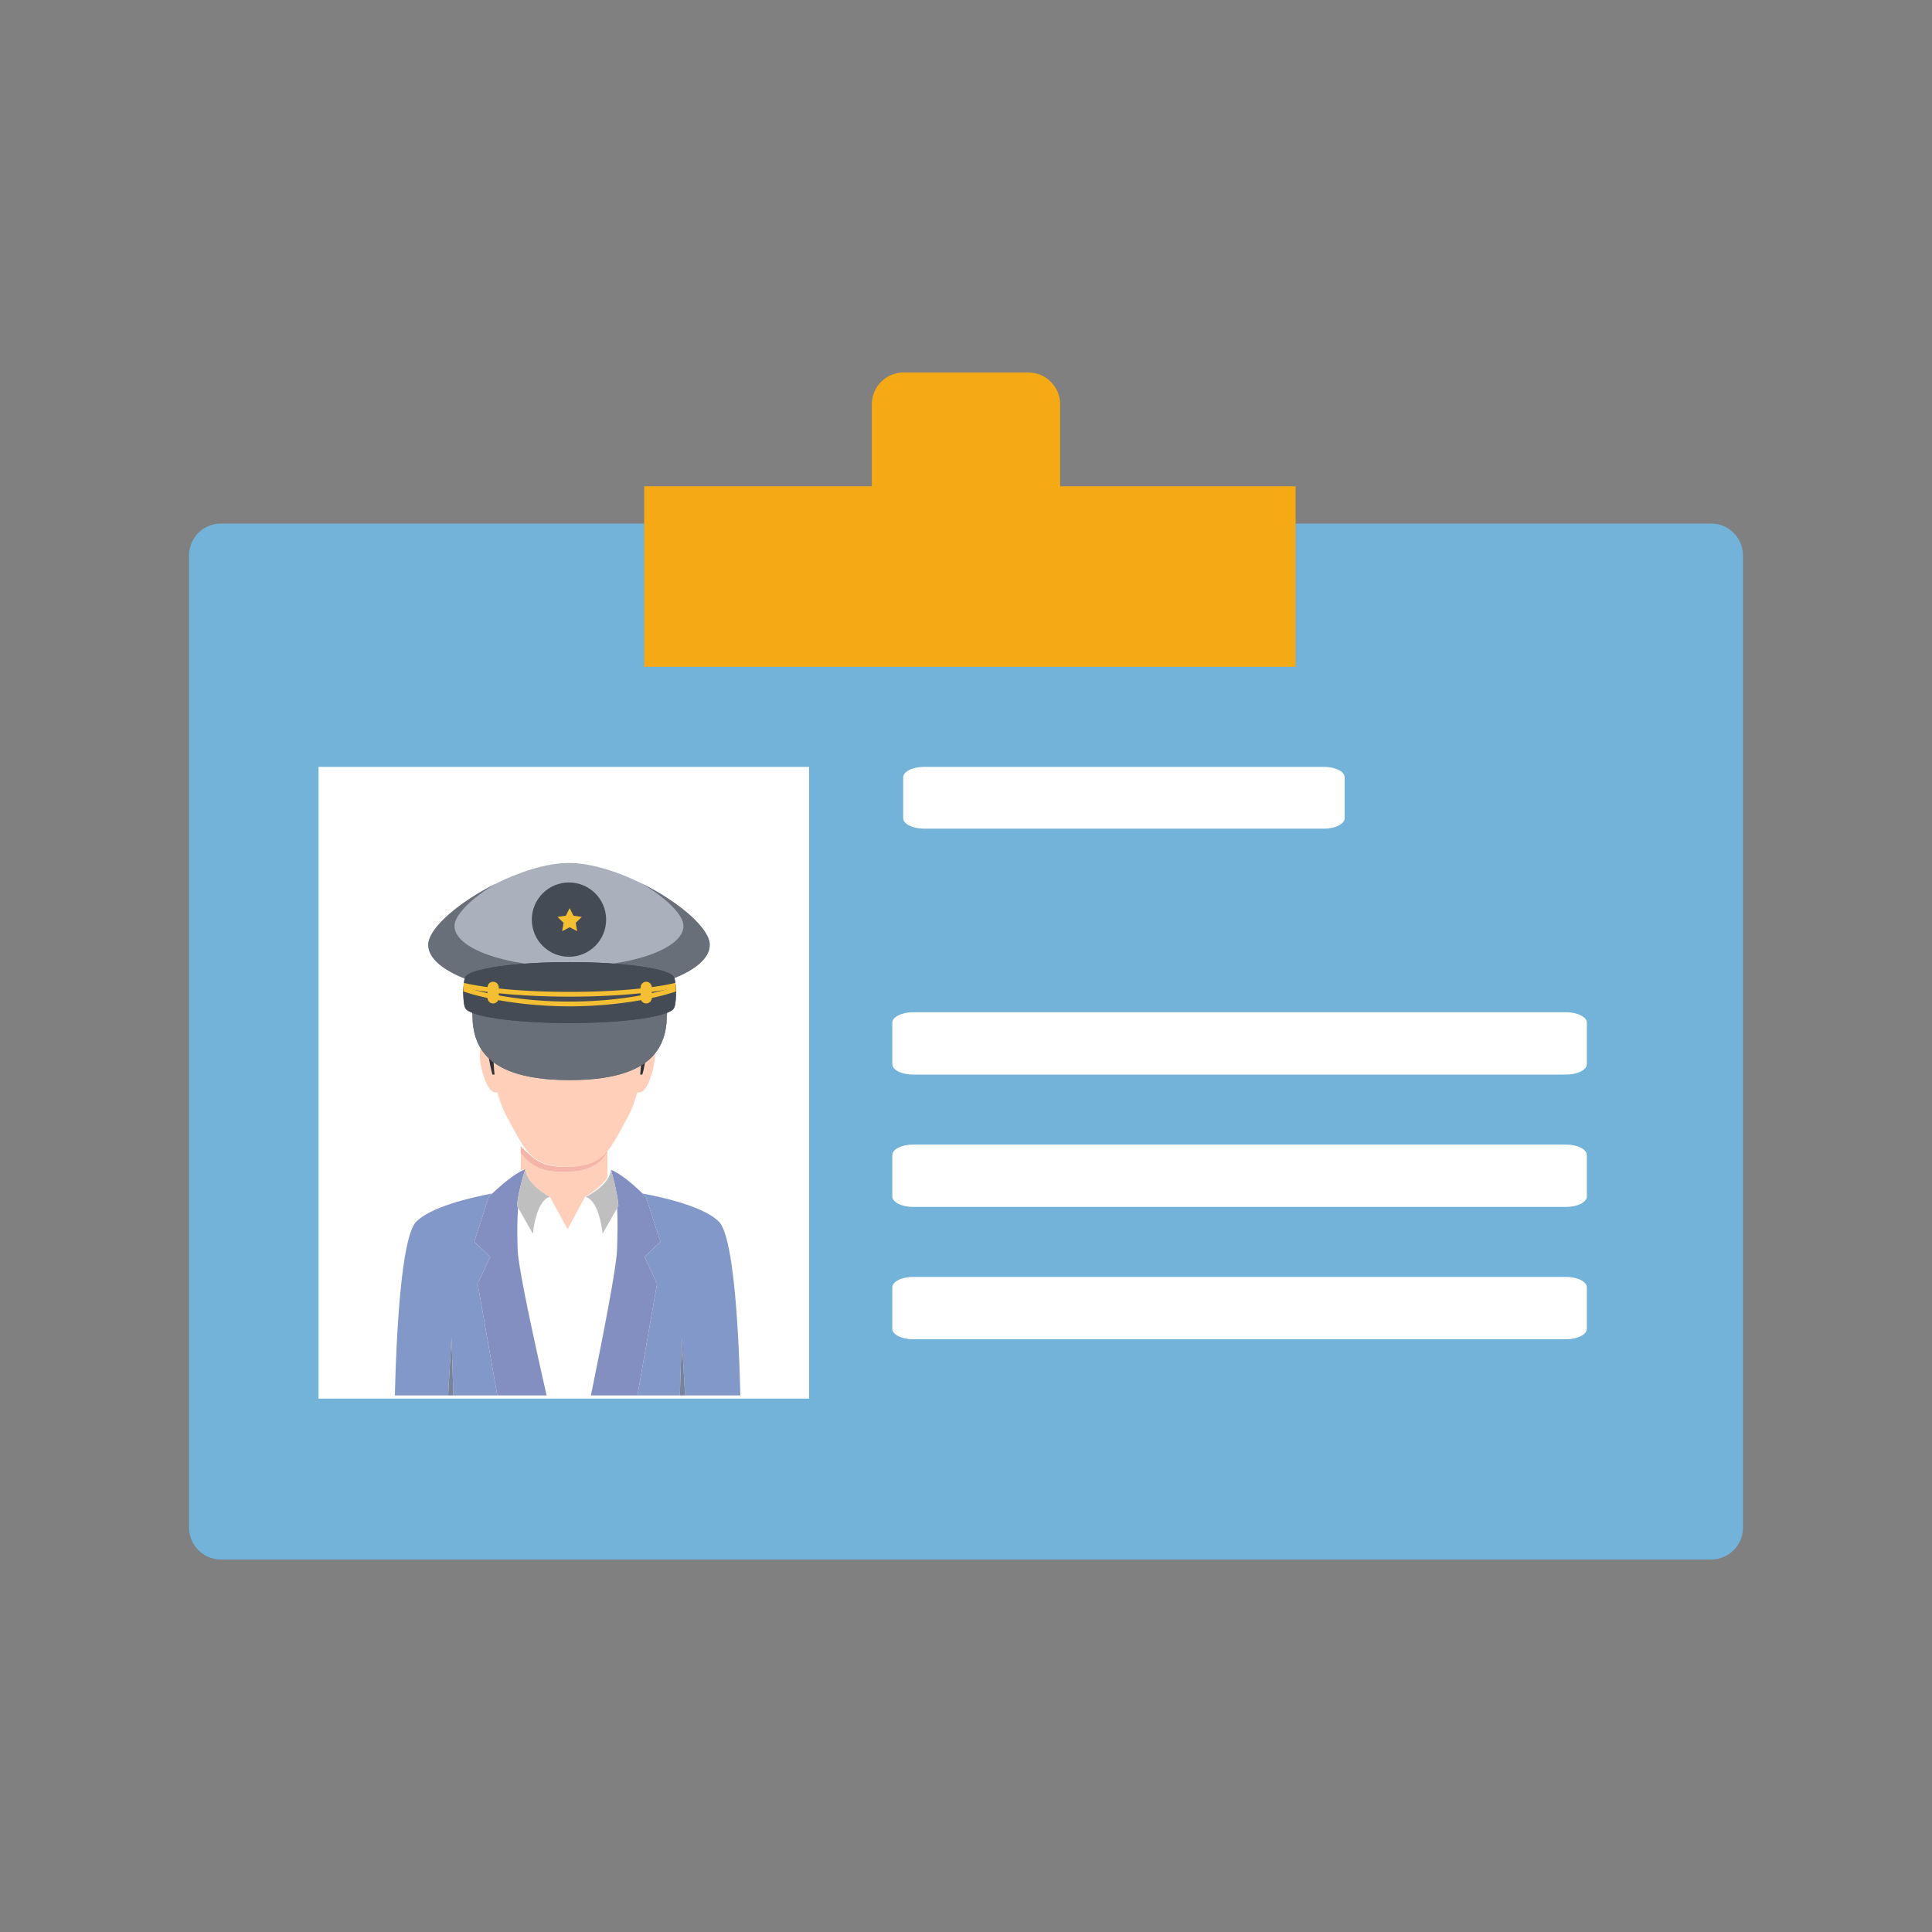 <?xml version="1.0" standalone="no"?><!DOCTYPE svg PUBLIC "-//W3C//DTD SVG 1.1//EN" "http://www.w3.org/Graphics/SVG/1.1/DTD/svg11.dtd"><svg t="1525859053071" class="icon" style="" viewBox="0 0 1024 1024" version="1.1" xmlns="http://www.w3.org/2000/svg" p-id="1524" xmlns:xlink="http://www.w3.org/1999/xlink" width="32" height="32"><rect x="0" y="0" width="1024" height="1024" fill="#808080" stroke="none"/><defs><style type="text/css"></style></defs><path d="M906.953 826.573H117.047c-9.285 0-16.85-7.558-16.85-16.845V294.351c0-9.315 7.564-16.847 16.85-16.847h789.907c9.283 0 16.85 7.532 16.85 16.847v515.375c-0.001 9.29-7.567 16.847-16.851 16.847" fill="#73B3DA" p-id="1525"></path><path d="M341.447 257.744h345.255v95.67H341.447z" fill="#F5A915" p-id="1526"></path><path d="M561.906 318.052H462.08V214.279c0-9.313 7.546-16.852 16.85-16.852h66.121c9.318 0 16.85 7.539 16.85 16.852l0.005 103.773z" fill="#F5A915" p-id="1527"></path><path d="M168.833 406.454h259.975v334.848H168.833zM701.649 439.211H489.78c-6.105 0-11.059-2.485-11.059-5.53v-21.698c0-3.061 4.958-5.53 11.059-5.53h211.869c6.113 0 11.045 2.471 11.045 5.53v21.698c0.004 3.046-4.932 5.53-11.045 5.53M830.007 709.837H483.992c-6.106 0-11.06-2.501-11.06-5.58v-21.889c0-3.082 4.958-5.576 11.06-5.576h346.015c6.107 0 11.061 2.497 11.061 5.576v21.889c0 3.081-4.955 5.58-11.061 5.58M830.007 639.699H483.992c-6.106 0-11.06-2.502-11.06-5.58V612.23c0-3.082 4.958-5.576 11.06-5.576h346.015c6.107 0 11.061 2.496 11.061 5.576v21.889c0 3.08-4.955 5.58-11.061 5.58M830.007 569.561H483.992c-6.106 0-11.06-2.501-11.06-5.58v-21.889c0-3.082 4.958-5.576 11.06-5.576h346.015c6.107 0 11.061 2.497 11.061 5.576v21.889c0 3.081-4.955 5.58-11.061 5.58" fill="#FFFFFF" p-id="1528"></path><path d="M381.042 647.51c-7.775-7.775-28.043-12.611-40.508-14.921a158.527 158.527 0 0 1 1.817 1.798l7.702 23.755-8.397 8.038 6.587 14.337-10.392 59.094h22.475l1.009-30.773 1.77 30.773h29.278c-0.547-24.069-2.737-83.497-11.341-92.101zM259.78 666.177l-8.398-8.047 7.702-23.764s0.697-0.697 1.833-1.775c-12.482 2.33-32.542 7.194-40.269 14.919-8.603 8.604-10.794 68.032-11.342 92.101h28.22l1.768-30.773 1.008 30.773h23.282l-10.39-59.097 6.586-14.337z" fill="#8198C8" p-id="1529"></path><path d="M277.592 622.391c0.194-0.656 0.365-1.211 0.5-1.639a53.338 53.338 0 0 0-0.5 1.639z" fill="#FFCFBA" p-id="1530"></path><path d="M291.395 634.366l9.448 17.29 9.197-17.29s8.152-4.2 11.903-10.548v-13.281c-3.751 6.868-10.659 10.665-23.246 10.665-12.04 0-17.388-3.536-22.701-9.96v8.842c2.813-0.119 1.359-0.25 1.626-0.344 0.731 8.41 13.773 14.626 13.773 14.626z" fill="#FFCFBA" p-id="1531"></path><path d="M298.697 621.202c12.587 0 19.495-3.797 23.246-10.665v-1.263c-5.001 5.935-10.727 9.188-22.385 9.188-12.595 0-16.374-3.87-23.563-10.871v3.652c5.313 6.422 10.662 9.959 22.702 9.959z" fill="#F4B4A7" p-id="1532"></path><path d="M237.525 739.61h2.777l-1.009-30.773zM360.326 739.61h2.779l-1.77-30.773z" fill="#78829A" p-id="1533"></path><path d="M327.109 640.29l-7.744 13.638s-1.462-17.368-8.958-19.562l-9.563 17.29-9.449-17.29c-7.495 2.193-8.958 19.562-8.958 19.562l-7.826-13.785c-0.472 6.365-0.539 13.779-0.218 22.456 0.33 8.837 7.505 42.629 15.334 77.012h23.479c7.042-34.383 13.511-68.175 13.838-77.012 0.32-8.661 0.385-16.01 0.065-22.309z" fill="#FFFFFF" p-id="1534"></path><path d="M274.61 640.143l-0.581-1.024c0.509-5.865 2.439-12.961 3.563-16.728 0.159-0.554 0.327-1.102 0.5-1.639 0.201-0.642 0.325-1.012 0.325-1.012-0.268 0.094-0.553 0.225-0.833 0.344-5.537 2.342-13.201 9.227-16.667 12.507a103.392 103.392 0 0 0-1.833 1.775l-7.702 23.765 8.398 8.046-6.585 14.337 10.39 59.097h26.142c-7.829-34.383-15.004-68.175-15.334-77.012-0.321-8.677-0.255-16.091 0.217-22.456z" fill="#848FC1" p-id="1535"></path><path d="M323.707 620.003c0.032 0.097 0.061 0.195 0.093 0.291 0.009-0.08 0.033-0.155 0.042-0.236-0.045-0.017-0.093-0.04-0.135-0.055z" fill="#3B433F" p-id="1536"></path><path d="M341.656 666.177l8.397-8.047-7.702-23.764s-0.686-0.713-1.817-1.82c-3.466-3.381-11.174-10.483-16.69-12.485 0.032 0.107 3.203 10.691 3.929 19.058l-0.665 1.172c0.321 6.3 0.255 13.648-0.065 22.309-0.328 8.837-6.796 42.629-13.838 77.012h24.645l10.392-59.096-6.586-14.339z" fill="#848FC1" p-id="1537"></path><path d="M278.416 619.74s-0.124 0.371-0.325 1.012c-0.134 0.428-0.305 0.982-0.5 1.639-1.124 3.767-3.054 10.862-3.563 16.728l0.581 1.024 7.827 13.785s1.463-17.368 8.958-19.562c0.001 0-12.247-6.216-12.978-14.626zM310.406 634.366c7.496 2.193 8.958 19.562 8.958 19.562l7.744-13.638 0.665-1.172c-0.727-8.367-3.909-18.95-3.94-19.058 0-0.002-0.016-0.011-0.016-0.011v0.008c0 0.081-0.021 0.156-0.03 0.236-0.141 1.236-0.541 2.41-1.117 3.523-3.278 6.35-12.264 10.55-12.264 10.55z" fill="#BFBFBF" p-id="1538"></path><path d="M300.719 618.462c11.657 0 17.385-3.253 21.957-9.188 3.172-4.118 5.788-9.526 9.44-16.042 2.426-4.324 4.291-9.229 5.708-14.29 1.031 0.255 2.158-0.008 3.353-1.063 3.727-3.29 7.792-19.196 5.048-22.485-0.924-1.116-1.914-1.347-2.815-1.17-0.17 1.308-0.374 2.629-0.6 3.961-0.077 0.451-0.169 0.911-0.253 1.368-0.161 0.88-0.327 1.764-0.513 2.651-0.039 0.192-0.068 0.377-0.109 0.566-0.003-0.011-0.006 0.242-0.009 0.232-0.444 2.087-0.938 5.319-1.504 6.57h-1.151c0.666-5.626 1.122-15.132-0.441-22.42-2.708-12.614-11.895-23.438-18.84-22.343-6.85 1.084-12.28 4.232-19.276 4.314-6.997-0.082-12.427-3.328-19.28-4.415-6.943-1.094-16.13 9.845-18.837 22.46-1.564 7.289-1.107 16.777-0.443 22.403h-1.15c-0.815-2.813-1.491-6.316-2.049-9.287-0.001 0.007-0.002-0.119-0.003-0.113-0.053-0.274-0.096-0.614-0.146-0.892-0.108-0.604-0.221-1.242-0.319-1.844a92.936 92.936 0 0 1-0.472-3.2c-0.901-0.175-1.89 0.049-2.815 1.166-2.744 3.287 1.322 19.188 5.047 22.479 1.196 1.057 2.327 1.318 3.355 1.062 1.421 5.063 3.287 9.966 5.714 14.292 3.175 5.662 5.591 10.485 8.268 14.355 4.842 7.003 10.541 10.873 23.135 10.873z" fill="#FFCFBA" p-id="1539"></path><path d="M258.805 559.217c0.048 0.268 0.099 0.799 0.149 1.068 0.558 2.971 1.234 6.474 2.05 9.287h1.149c-0.664-5.626-1.122-15.132 0.443-22.42 2.707-12.614 11.894-23.438 18.837-22.342 6.853 1.083 12.283 4.231 19.28 4.313 6.996-0.082 12.426-3.328 19.276-4.415 6.945-1.094 16.132 9.845 18.84 22.46 1.563 7.29 1.106 16.778 0.441 22.403h1.151c0.566-1.25 1.06-4.483 1.504-6.569 0.039-0.179 0.081-0.489 0.118-0.67 0.186-0.886 0.352-1.836 0.513-2.717 0.084-0.456 0.176-0.946 0.253-1.399 0.226-1.333 0.429-2.669 0.6-3.98 1.613-12.421 0.661-23.803-3.558-32.838-6.612-14.165-25.451-20.213-39.138-20.293-13.691 0.08-32.529 6.123-39.141 20.286-4.219 9.037-5.17 20.41-3.558 32.832 0.136 1.054 0.298 2.115 0.472 3.182 0.099 0.6 0.211 1.204 0.319 1.812z" fill="#323232" p-id="1540"></path><path d="M353.569 533.684c0 14.438-0.15 38.789-51.645 38.789-51.502 0-51.641-24.352-51.641-38.789 0-14.426 23.135-17.7 51.641-17.7 28.52-0.001 51.645 3.274 51.645 17.7z" fill="#686F79" p-id="1541"></path><path d="M301.924 570.78c-49.625 0-51.561-22.598-51.641-37.16v0.064c0 14.438 0.138 38.789 51.641 38.789 51.495 0 51.645-24.352 51.645-38.789v-0.064c-0.089 14.562-2.026 37.16-51.645 37.16z" fill="#686F79" p-id="1542"></path><path d="M376.191 500.806c0 14.663-33.417 26.557-74.631 26.557-41.188 0-74.597-11.894-74.597-26.557 0-14.668 45.241-43.418 74.597-43.418 29.379-0.001 74.631 28.749 74.631 43.418z" fill="#AAB1BD" p-id="1543"></path><path d="M301.559 465.784c20.468 0 51.032 17.483 56.177 28.667 0.495-1.029 0.761-2.081 0.761-3.154 0-10.697-34.525-31.663-56.938-31.663-22.391 0-56.904 20.965-56.904 31.663 0 1.073 0.266 2.125 0.75 3.154 5.146-11.184 35.699-28.667 56.154-28.667z" fill="#AAB1BD" p-id="1544"></path><path d="M340.333 468.351c12.446 7.399 21.918 16.398 21.918 22.454 0 11.923-27.166 21.593-60.692 21.593-33.505 0-60.659-9.669-60.659-21.593 0-6.056 9.464-15.055 21.919-22.454-19.458 9.692-35.856 23.628-35.856 32.455 0 14.663 33.409 26.557 74.597 26.557 41.214 0 74.633-11.894 74.633-26.557-0.002-8.827-16.4-22.764-35.86-32.455z" fill="#686F79" p-id="1545"></path><path d="M357.283 518.082v-0.03c-0.01-0.024-0.019-0.053-0.029-0.078 0-0.009-0.021-0.02-0.021-0.02-1.876-4.475-25.91-8.017-55.308-8.017-29.385 0-53.438 3.542-55.305 8.017 0 0-0.008 0.011-0.008 0.02-0.012 0.025-0.031 0.054-0.04 0.078 0 0.007-0.009 0.021-0.009 0.03-1.294 2.866-1.333 13.202-0.07 15.926 0.009 0.028 0.051 0.053 0.07 0.086 1.362 4.543 25.634 8.16 55.363 8.16 29.735 0 53.994-3.617 55.369-8.16 0.019-0.033 0.051-0.058 0.061-0.086 1.26-2.725 1.239-13.06-0.073-15.926z" fill="#444B54" p-id="1546"></path><path d="M358.28 526.321c-0.021-0.682-0.038-1.353-0.081-2.011h0.011c-0.011-0.12-0.03-0.228-0.04-0.353 0-0.088-0.009-0.183-0.019-0.275v0.005a31.998 31.998 0 0 0-0.188-1.895c-3.341 0.798-7.537 1.57-12.506 2.24-0.08-1.574-1.374-2.833-2.962-2.833a2.977 2.977 0 0 0-2.976 2.972v0.577c-10.096 1.089-22.728 1.803-37.596 1.803-14.864 0-27.488-0.715-37.582-1.803v-0.577a2.984 2.984 0 0 0-2.984-2.972 2.969 2.969 0 0 0-2.963 2.833c-4.979-0.67-9.166-1.442-12.514-2.24-0.07 0.587-0.139 1.228-0.188 1.895v-0.005c-0.011 0.093-0.011 0.188-0.021 0.275-0.009 0.125-0.022 0.232-0.022 0.353-0.038 0.657-0.057 1.329-0.077 2.011 3.625 1.249 7.952 2.43 12.821 3.481a2.963 2.963 0 0 0 5.672 1.117c11.101 1.999 24.278 3.308 37.858 3.308 13.576 0 26.764-1.309 37.863-3.308a2.968 2.968 0 0 0 2.709 1.767c1.618 0 2.903-1.285 2.972-2.884 4.862-1.051 9.199-2.232 12.813-3.481z m-12.811 0.903v-0.639c2.369-0.319 4.622-0.666 6.714-1.032-2.05 0.575-4.294 1.134-6.714 1.671z m-87.084-0.638v0.639a131.457 131.457 0 0 1-6.728-1.671c2.115 0.366 4.357 0.713 6.728 1.032z m5.957 1.843v-1.141c11.308 1.192 24.553 1.799 37.582 1.799 13.02 0 26.278-0.606 37.597-1.799v1.141c-10.379 1.902-23.171 3.275-37.597 3.275-14.419 0-27.211-1.373-37.582-3.275z" fill="#444B54" p-id="1547"></path><path d="M246.561 522.296c0-0.012 0.01-0.022 0.01-0.023 0.009-0.025 0.028-0.06 0.04-0.087 0-0.002 0.008-0.009 0.008-0.018 1.867-4.475 25.92-8.01 55.305-8.01 29.398 0 53.432 3.535 55.309 8.01 0 0.009 0.021 0.016 0.021 0.018 0.01 0.025 0.019 0.062 0.029 0.087v0.023c0.533 1.148 0.84 3.527 0.958 6.119 0.178-3.924-0.148-8.563-0.958-10.333v-0.03c-0.01-0.024-0.019-0.053-0.029-0.078 0-0.009-0.021-0.02-0.021-0.02-1.876-4.475-25.91-8.017-55.309-8.017-29.384 0-53.438 3.542-55.305 8.017 0 0-0.008 0.011-0.008 0.02-0.012 0.025-0.031 0.054-0.04 0.078 0 0.007-0.01 0.021-0.01 0.03-0.8 1.77-1.116 6.409-0.948 10.333 0.107-2.593 0.434-4.971 0.948-6.119z" fill="#444B54" p-id="1548"></path><path d="M357.354 529.794c-0.01 0.023-0.043 0.054-0.061 0.081-1.375 4.546-25.634 8.169-55.369 8.169-29.729 0-54-3.623-55.363-8.169-0.019-0.027-0.061-0.058-0.07-0.081-0.484-1.038-0.78-3.182-0.878-5.588-0.159 3.84 0.128 8.17 0.878 9.802 0.009 0.028 0.051 0.053 0.07 0.086 1.363 4.543 25.634 8.16 55.363 8.16 29.735 0 53.994-3.618 55.369-8.16 0.019-0.034 0.051-0.058 0.061-0.086 0.748-1.632 1.055-5.962 0.888-9.802-0.11 2.406-0.408 4.55-0.888 5.588z" fill="#444B54" p-id="1549"></path><path d="M358.28 525.48a38.534 38.534 0 0 0-0.127-2.642c-11.053 3.906-31.217 8.017-56.228 8.017-25.011 0-45.17-4.11-56.232-8.017-0.06 0.849-0.1 1.738-0.119 2.642 12.634 4.352 33.96 7.902 56.351 7.902 22.384 0.001 43.731-3.55 56.355-7.902z" fill="#F5BF33" p-id="1550"></path><path d="M358.21 523.466a40.658 40.658 0 0 0-0.246-2.519c-10.65 2.552-29.88 4.767-56.04 4.767-26.155 0-45.405-2.215-56.044-4.767-0.089 0.775-0.188 1.623-0.23 2.519 13.011 3.151 34.961 4.776 56.274 4.776 21.311 0 43.269-1.625 56.286-4.776z" fill="#F5BF33" p-id="1551"></path><path d="M264.342 528.869a2.983 2.983 0 0 1-2.985 2.973 2.966 2.966 0 0 1-2.972-2.973v-5.54a2.97 2.97 0 0 1 2.972-2.971c1.641 0 2.985 1.335 2.985 2.971v5.54zM339.521 528.869a2.974 2.974 0 0 0 2.976 2.973 2.972 2.972 0 0 0 2.973-2.973v-5.54a2.976 2.976 0 0 0-2.973-2.971 2.979 2.979 0 0 0-2.976 2.971v5.54z" fill="#F5BF33" p-id="1552"></path><path d="M321.267 487.426c0 10.875-8.819 19.691-19.708 19.691-10.865 0-19.684-8.816-19.684-19.691 0-10.875 8.819-19.697 19.684-19.697 10.889 0 19.708 8.822 19.708 19.697z" fill="#444B54" p-id="1553"></path><path d="M301.931 481.298l1.99 4.033 4.45 0.647-3.219 3.139 0.759 4.431-3.98-2.092-3.981 2.092 0.761-4.431-3.22-3.139 4.45-0.647z" fill="#F5BF33" p-id="1554"></path></svg>